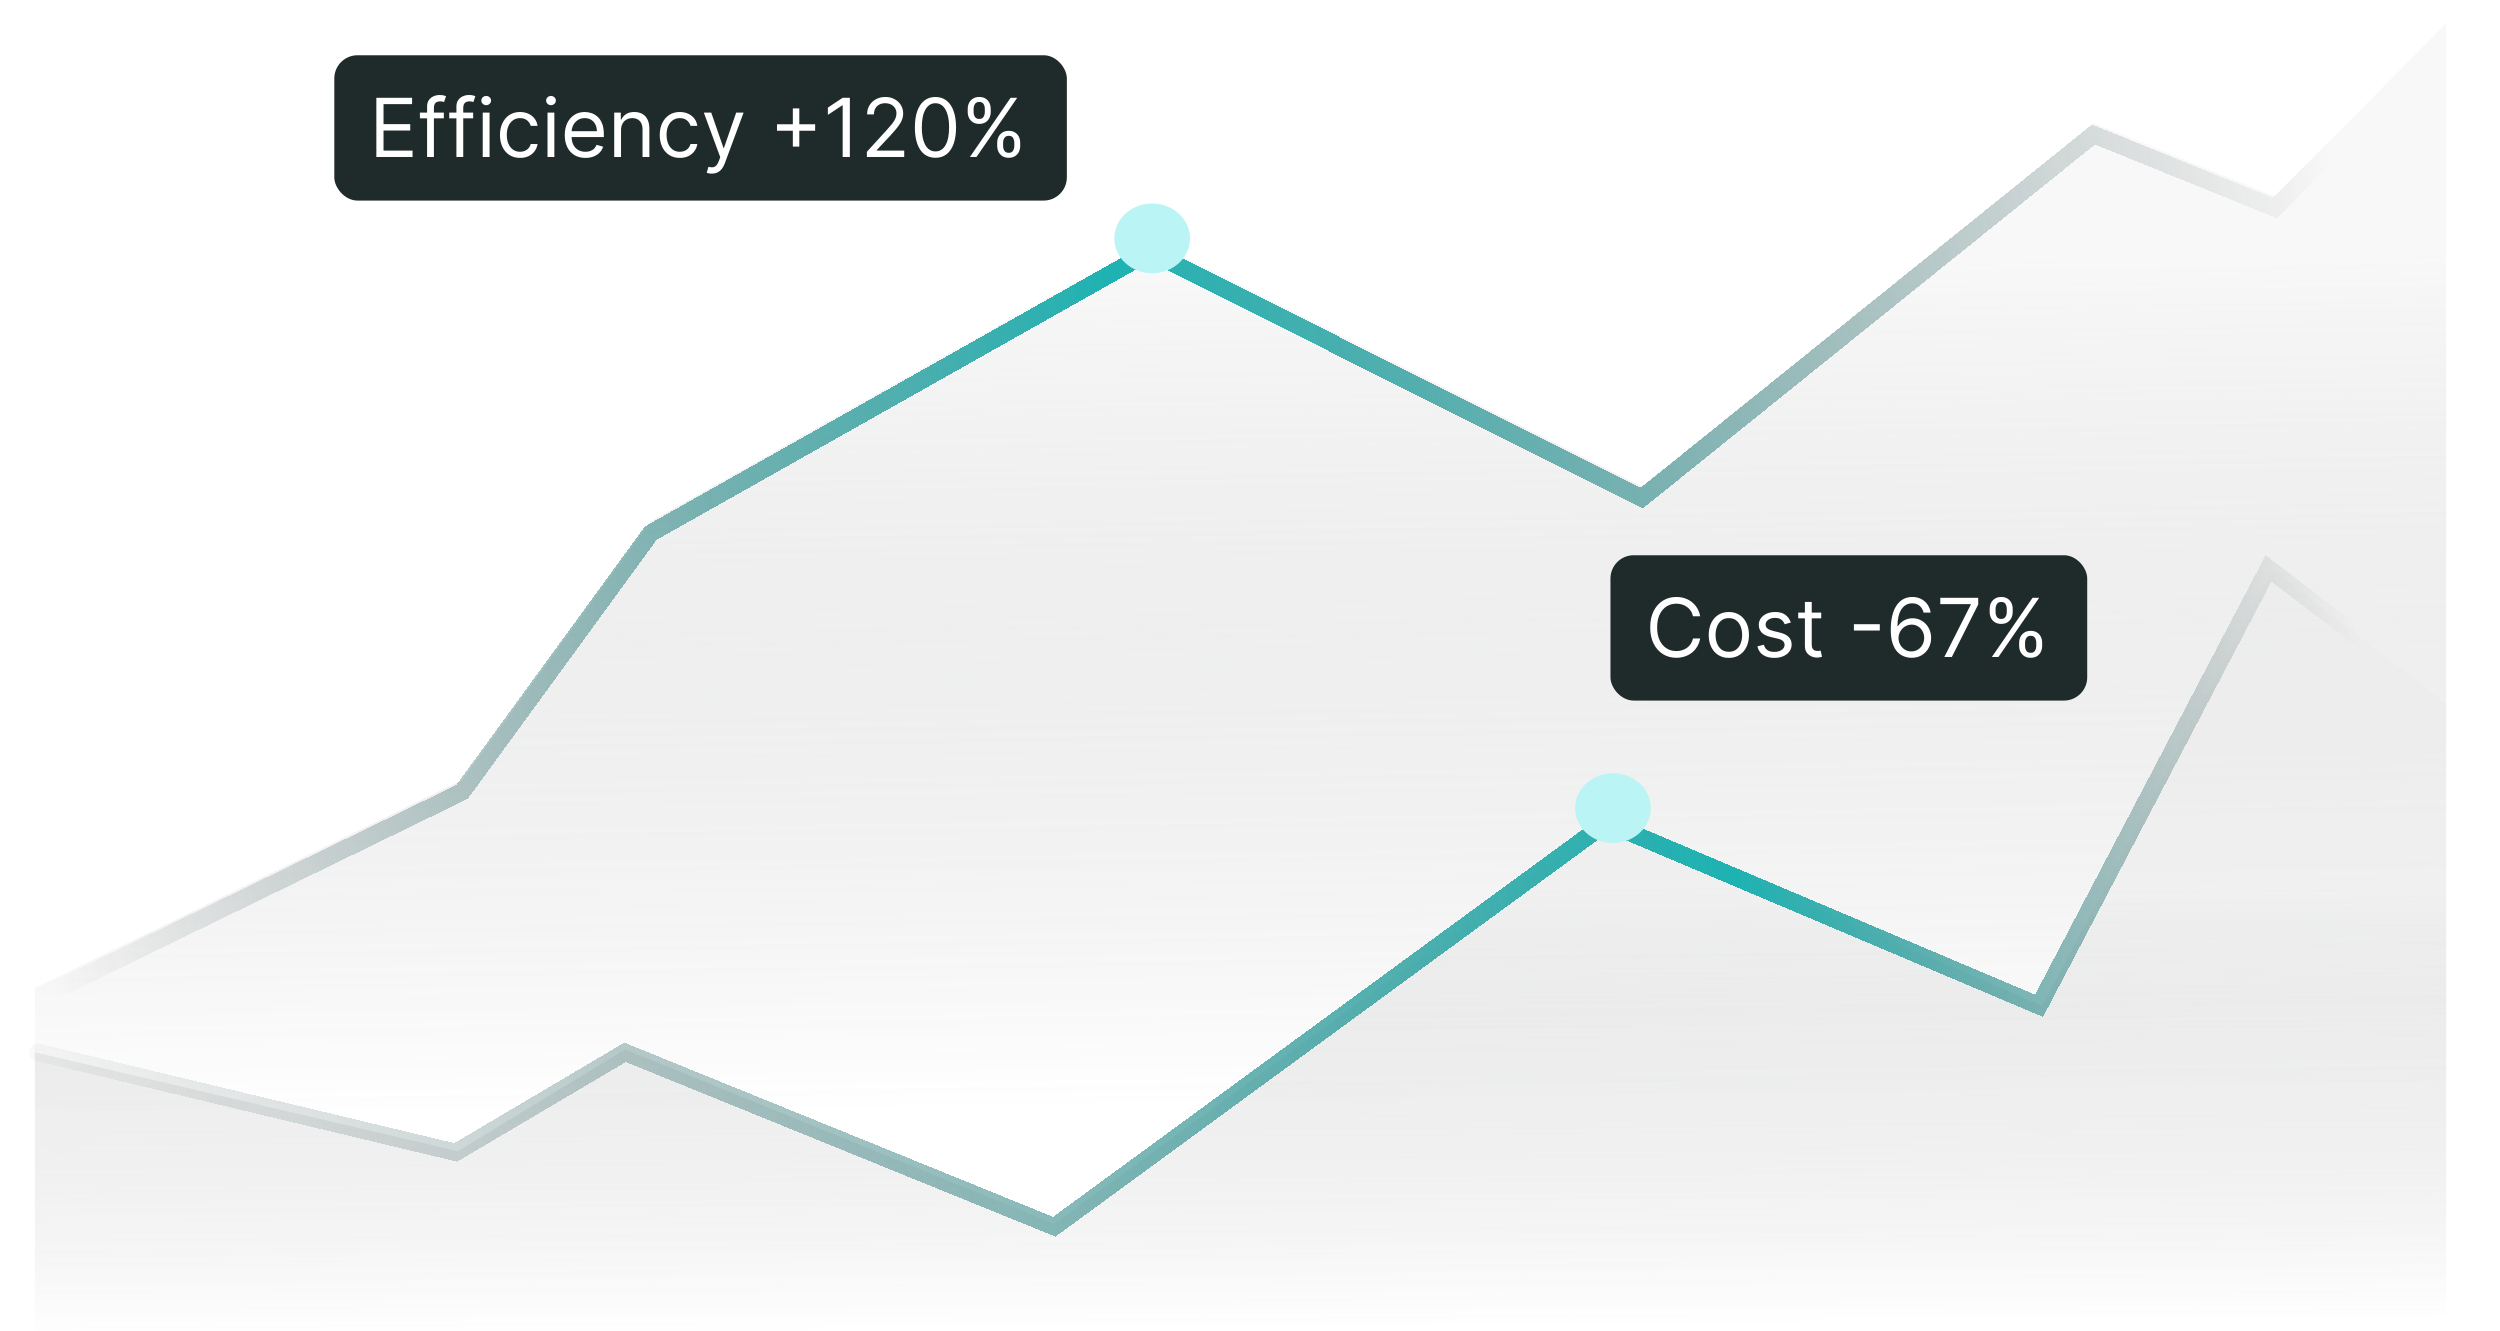 <svg width="430" height="229" viewBox="0 0 430 229" fill="none" xmlns="http://www.w3.org/2000/svg">
<path d="M79.466 134.178L6 169.955V191H420.743V4L391.271 33.764L360.09 21.137L282.353 83.67L197.781 41.28L111.928 89.683L79.466 134.178Z" fill="url(#paint0_linear_502_453)"/>
<path d="M78.743 198L6 181V229H420.743V121L390.886 98L351.257 173L276.886 141L181.343 210.5L107.514 180.5L78.743 198Z" fill="url(#paint1_linear_502_453)"/>
<g filter="url(#filter0_d_502_453)">
<path d="M6 170L79.466 134.214L111.928 89.707L197.781 41.29L282.353 83.692L360.09 21.141L391.271 33.772L420.743 4" stroke="url(#paint2_linear_502_453)" stroke-width="3" stroke-linecap="round" shape-rendering="crispEdges"/>
</g>
<g filter="url(#filter1_d_502_453)">
<path d="M6.543 179L78.381 196.214L107.514 179L181.343 209L276.343 139.5L350.714 171L390.185 95.772L424 121.5" stroke="url(#paint3_linear_502_453)" stroke-width="3" stroke-linecap="round" shape-rendering="crispEdges"/>
</g>
<g filter="url(#filter2_d_502_453)">
<ellipse cx="198.171" cy="41" rx="6.514" ry="6" fill="#BBF4F4"/>
</g>
<g filter="url(#filter3_d_502_453)">
<ellipse cx="277.428" cy="139" rx="6.514" ry="6" fill="#BBF4F4"/>
</g>
<g filter="url(#filter4_d_502_453)">
<g filter="url(#filter5_d_502_453)">
<rect x="277" y="95.5" width="82" height="25" rx="4" fill="#1F2A2A"/>
<path d="M292.426 106H291.193C291.12 105.645 290.993 105.334 290.81 105.065C290.631 104.797 290.413 104.571 290.154 104.389C289.899 104.204 289.616 104.064 289.304 103.972C288.992 103.879 288.668 103.832 288.33 103.832C287.713 103.832 287.155 103.988 286.654 104.3C286.157 104.611 285.761 105.07 285.466 105.677C285.174 106.283 285.028 107.027 285.028 107.909C285.028 108.791 285.174 109.535 285.466 110.141C285.761 110.748 286.157 111.207 286.654 111.518C287.155 111.83 287.713 111.986 288.33 111.986C288.668 111.986 288.992 111.939 289.304 111.847C289.616 111.754 289.899 111.616 290.154 111.434C290.413 111.248 290.631 111.021 290.81 110.753C290.993 110.481 291.12 110.17 291.193 109.818H292.426C292.333 110.339 292.164 110.804 291.919 111.215C291.674 111.626 291.369 111.976 291.004 112.264C290.64 112.549 290.23 112.766 289.776 112.915C289.326 113.065 288.843 113.139 288.33 113.139C287.461 113.139 286.689 112.927 286.013 112.503C285.337 112.079 284.805 111.475 284.417 110.693C284.029 109.911 283.835 108.983 283.835 107.909C283.835 106.835 284.029 105.907 284.417 105.125C284.805 104.343 285.337 103.74 286.013 103.315C286.689 102.891 287.461 102.679 288.33 102.679C288.843 102.679 289.326 102.754 289.776 102.903C290.23 103.052 290.64 103.271 291.004 103.559C291.369 103.844 291.674 104.192 291.919 104.603C292.164 105.011 292.333 105.476 292.426 106ZM297.362 113.159C296.672 113.159 296.067 112.995 295.547 112.667C295.03 112.339 294.626 111.88 294.334 111.29C294.046 110.7 293.901 110.01 293.901 109.222C293.901 108.426 294.046 107.732 294.334 107.138C294.626 106.545 295.03 106.085 295.547 105.756C296.067 105.428 296.672 105.264 297.362 105.264C298.051 105.264 298.654 105.428 299.171 105.756C299.692 106.085 300.096 106.545 300.384 107.138C300.676 107.732 300.822 108.426 300.822 109.222C300.822 110.01 300.676 110.7 300.384 111.29C300.096 111.88 299.692 112.339 299.171 112.667C298.654 112.995 298.051 113.159 297.362 113.159ZM297.362 112.105C297.885 112.105 298.316 111.971 298.654 111.702C298.992 111.434 299.243 111.081 299.405 110.643C299.567 110.206 299.649 109.732 299.649 109.222C299.649 108.711 299.567 108.236 299.405 107.795C299.243 107.354 298.992 106.998 298.654 106.726C298.316 106.454 297.885 106.318 297.362 106.318C296.838 106.318 296.407 106.454 296.069 106.726C295.731 106.998 295.481 107.354 295.318 107.795C295.156 108.236 295.075 108.711 295.075 109.222C295.075 109.732 295.156 110.206 295.318 110.643C295.481 111.081 295.731 111.434 296.069 111.702C296.407 111.971 296.838 112.105 297.362 112.105ZM308.022 107.074L306.968 107.372C306.902 107.196 306.804 107.026 306.675 106.86C306.549 106.691 306.376 106.552 306.158 106.442C305.939 106.333 305.659 106.278 305.317 106.278C304.85 106.278 304.461 106.386 304.149 106.602C303.841 106.814 303.687 107.084 303.687 107.412C303.687 107.704 303.793 107.934 304.005 108.103C304.217 108.272 304.549 108.413 304.999 108.526L306.133 108.804C306.816 108.97 307.324 109.223 307.659 109.565C307.994 109.903 308.161 110.339 308.161 110.872C308.161 111.31 308.035 111.701 307.783 112.045C307.535 112.39 307.187 112.662 306.739 112.861C306.292 113.06 305.772 113.159 305.178 113.159C304.399 113.159 303.755 112.99 303.244 112.652C302.734 112.314 302.411 111.82 302.275 111.17L303.388 110.892C303.495 111.303 303.695 111.611 303.99 111.817C304.288 112.022 304.678 112.125 305.158 112.125C305.705 112.125 306.139 112.009 306.461 111.777C306.786 111.542 306.948 111.26 306.948 110.932C306.948 110.667 306.855 110.445 306.67 110.266C306.484 110.083 306.199 109.947 305.815 109.858L304.542 109.56C303.843 109.394 303.329 109.137 303.001 108.789C302.676 108.438 302.513 107.999 302.513 107.472C302.513 107.041 302.634 106.66 302.876 106.328C303.122 105.997 303.455 105.737 303.876 105.548C304.3 105.359 304.781 105.264 305.317 105.264C306.073 105.264 306.666 105.43 307.097 105.761C307.531 106.093 307.84 106.53 308.022 107.074ZM313.248 105.364V106.358H309.291V105.364H313.248ZM310.444 103.534H311.618V110.812C311.618 111.144 311.666 111.393 311.762 111.558C311.861 111.721 311.987 111.83 312.14 111.886C312.296 111.939 312.46 111.966 312.632 111.966C312.761 111.966 312.867 111.959 312.95 111.946C313.033 111.929 313.099 111.916 313.149 111.906L313.388 112.96C313.308 112.99 313.197 113.02 313.055 113.05C312.912 113.083 312.731 113.099 312.513 113.099C312.181 113.099 311.856 113.028 311.538 112.886C311.223 112.743 310.961 112.526 310.753 112.234C310.547 111.943 310.444 111.575 310.444 111.131V103.534ZM323.326 107.362V108.456H318.871V107.362H323.326ZM328.751 113.139C328.333 113.133 327.916 113.053 327.498 112.901C327.081 112.748 326.699 112.491 326.355 112.13C326.01 111.765 325.733 111.273 325.525 110.653C325.316 110.03 325.211 109.248 325.211 108.307C325.211 107.405 325.296 106.607 325.465 105.911C325.634 105.211 325.879 104.623 326.201 104.146C326.522 103.665 326.91 103.3 327.364 103.052C327.821 102.803 328.337 102.679 328.91 102.679C329.48 102.679 329.987 102.793 330.431 103.022C330.879 103.247 331.243 103.562 331.525 103.967C331.807 104.371 331.989 104.837 332.072 105.364H330.859C330.746 104.906 330.528 104.527 330.203 104.225C329.878 103.924 329.447 103.773 328.91 103.773C328.121 103.773 327.5 104.116 327.046 104.802C326.595 105.488 326.368 106.451 326.365 107.69H326.444C326.63 107.409 326.85 107.168 327.105 106.969C327.364 106.767 327.649 106.612 327.961 106.502C328.272 106.393 328.602 106.338 328.95 106.338C329.533 106.338 330.067 106.484 330.551 106.776C331.035 107.064 331.422 107.463 331.714 107.974C332.006 108.481 332.152 109.062 332.152 109.719C332.152 110.348 332.011 110.925 331.729 111.449C331.447 111.969 331.051 112.384 330.541 112.692C330.034 112.997 329.437 113.146 328.751 113.139ZM328.751 112.045C329.169 112.045 329.543 111.941 329.875 111.732C330.209 111.523 330.473 111.243 330.665 110.892C330.861 110.541 330.958 110.15 330.958 109.719C330.958 109.298 330.864 108.915 330.675 108.57C330.489 108.222 330.233 107.946 329.904 107.74C329.58 107.535 329.208 107.432 328.791 107.432C328.476 107.432 328.183 107.495 327.911 107.621C327.639 107.743 327.4 107.912 327.195 108.128C326.993 108.343 326.834 108.59 326.718 108.869C326.602 109.144 326.544 109.434 326.544 109.739C326.544 110.143 326.638 110.521 326.827 110.872C327.019 111.223 327.281 111.507 327.613 111.722C327.947 111.938 328.327 112.045 328.751 112.045ZM334.425 113L338.979 103.991V103.912H333.729V102.818H340.252V103.972L335.718 113H334.425ZM347.295 111.091V110.554C347.295 110.183 347.371 109.843 347.524 109.535C347.68 109.223 347.905 108.975 348.2 108.789C348.498 108.6 348.859 108.506 349.284 108.506C349.715 108.506 350.076 108.6 350.368 108.789C350.659 108.975 350.88 109.223 351.029 109.535C351.178 109.843 351.252 110.183 351.252 110.554V111.091C351.252 111.462 351.176 111.804 351.024 112.115C350.875 112.423 350.653 112.672 350.358 112.861C350.066 113.046 349.708 113.139 349.284 113.139C348.853 113.139 348.49 113.046 348.195 112.861C347.9 112.672 347.676 112.423 347.524 112.115C347.371 111.804 347.295 111.462 347.295 111.091ZM348.309 110.554V111.091C348.309 111.399 348.382 111.676 348.528 111.921C348.674 112.163 348.926 112.284 349.284 112.284C349.632 112.284 349.877 112.163 350.02 111.921C350.165 111.676 350.238 111.399 350.238 111.091V110.554C350.238 110.246 350.169 109.971 350.029 109.729C349.89 109.483 349.642 109.361 349.284 109.361C348.936 109.361 348.685 109.483 348.533 109.729C348.384 109.971 348.309 110.246 348.309 110.554ZM342.224 105.264V104.727C342.224 104.356 342.3 104.016 342.453 103.708C342.609 103.397 342.834 103.148 343.129 102.962C343.427 102.773 343.788 102.679 344.213 102.679C344.644 102.679 345.005 102.773 345.297 102.962C345.588 103.148 345.809 103.397 345.958 103.708C346.107 104.016 346.181 104.356 346.181 104.727V105.264C346.181 105.635 346.105 105.977 345.953 106.288C345.804 106.597 345.582 106.845 345.287 107.034C344.995 107.22 344.637 107.312 344.213 107.312C343.782 107.312 343.419 107.22 343.124 107.034C342.829 106.845 342.605 106.597 342.453 106.288C342.3 105.977 342.224 105.635 342.224 105.264ZM343.238 104.727V105.264C343.238 105.572 343.311 105.849 343.457 106.094C343.603 106.336 343.855 106.457 344.213 106.457C344.561 106.457 344.806 106.336 344.949 106.094C345.094 105.849 345.167 105.572 345.167 105.264V104.727C345.167 104.419 345.098 104.144 344.958 103.902C344.819 103.657 344.571 103.534 344.213 103.534C343.865 103.534 343.614 103.657 343.462 103.902C343.313 104.144 343.238 104.419 343.238 104.727ZM342.602 113L349.602 102.818H350.735L343.735 113H342.602Z" fill="white"/>
</g>
</g>
<g filter="url(#filter6_d_502_453)">
<g filter="url(#filter7_d_502_453)">
<rect x="57.5" y="9.5" width="126" height="25" rx="4" fill="#1F2A2A"/>
<path d="M64.733 27V16.818H70.878V17.912H65.966V21.352H70.56V22.446H65.966V25.906H70.957V27H64.733ZM76.342 19.364V20.358H72.225V19.364H76.342ZM73.458 27V18.31C73.458 17.872 73.561 17.508 73.766 17.216C73.972 16.924 74.239 16.706 74.567 16.56C74.895 16.414 75.241 16.341 75.606 16.341C75.894 16.341 76.129 16.364 76.312 16.41C76.494 16.457 76.63 16.5 76.719 16.54L76.381 17.554C76.322 17.534 76.239 17.509 76.133 17.479C76.03 17.45 75.894 17.435 75.725 17.435C75.337 17.435 75.057 17.532 74.885 17.728C74.716 17.924 74.631 18.21 74.631 18.588V27H73.458ZM81.386 19.364V20.358H77.27V19.364H81.386ZM78.503 27V18.31C78.503 17.872 78.606 17.508 78.811 17.216C79.017 16.924 79.284 16.706 79.612 16.56C79.94 16.414 80.286 16.341 80.651 16.341C80.939 16.341 81.174 16.364 81.357 16.41C81.539 16.457 81.675 16.5 81.764 16.54L81.426 17.554C81.367 17.534 81.284 17.509 81.178 17.479C81.075 17.45 80.939 17.435 80.77 17.435C80.382 17.435 80.102 17.532 79.93 17.728C79.761 17.924 79.676 18.21 79.676 18.588V27H78.503ZM83.031 27V19.364H84.204V27H83.031ZM83.627 18.091C83.399 18.091 83.202 18.013 83.036 17.857C82.874 17.701 82.792 17.514 82.792 17.296C82.792 17.077 82.874 16.889 83.036 16.734C83.202 16.578 83.399 16.5 83.627 16.5C83.856 16.5 84.052 16.578 84.214 16.734C84.38 16.889 84.463 17.077 84.463 17.296C84.463 17.514 84.38 17.701 84.214 17.857C84.052 18.013 83.856 18.091 83.627 18.091ZM89.455 27.159C88.74 27.159 88.123 26.99 87.606 26.652C87.089 26.314 86.691 25.848 86.413 25.255C86.134 24.662 85.995 23.984 85.995 23.222C85.995 22.446 86.138 21.762 86.423 21.168C86.711 20.572 87.112 20.106 87.626 19.771C88.143 19.433 88.746 19.264 89.436 19.264C89.972 19.264 90.456 19.364 90.887 19.562C91.318 19.761 91.671 20.04 91.946 20.398C92.221 20.756 92.392 21.173 92.458 21.651H91.285C91.195 21.303 90.997 20.994 90.688 20.726C90.383 20.454 89.972 20.318 89.455 20.318C88.998 20.318 88.597 20.438 88.252 20.676C87.911 20.912 87.644 21.245 87.452 21.675C87.263 22.103 87.168 22.605 87.168 23.182C87.168 23.772 87.261 24.285 87.447 24.723C87.636 25.16 87.901 25.5 88.242 25.742C88.587 25.984 88.991 26.105 89.455 26.105C89.76 26.105 90.037 26.052 90.286 25.946C90.534 25.84 90.745 25.688 90.917 25.489C91.089 25.29 91.212 25.051 91.285 24.773H92.458C92.392 25.224 92.228 25.63 91.966 25.991C91.708 26.349 91.365 26.634 90.937 26.846C90.513 27.055 90.019 27.159 89.455 27.159ZM94.174 27V19.364H95.347V27H94.174ZM94.77 18.091C94.541 18.091 94.344 18.013 94.178 17.857C94.016 17.701 93.935 17.514 93.935 17.296C93.935 17.077 94.016 16.889 94.178 16.734C94.344 16.578 94.541 16.5 94.77 16.5C94.999 16.5 95.194 16.578 95.357 16.734C95.522 16.889 95.605 17.077 95.605 17.296C95.605 17.514 95.522 17.701 95.357 17.857C95.194 18.013 94.999 18.091 94.77 18.091ZM100.697 27.159C99.962 27.159 99.327 26.997 98.793 26.672C98.263 26.344 97.854 25.886 97.565 25.3C97.28 24.71 97.138 24.024 97.138 23.241C97.138 22.459 97.28 21.77 97.565 21.173C97.854 20.573 98.255 20.106 98.769 19.771C99.285 19.433 99.889 19.264 100.578 19.264C100.976 19.264 101.369 19.331 101.756 19.463C102.144 19.596 102.497 19.811 102.815 20.109C103.134 20.404 103.387 20.796 103.576 21.283C103.765 21.77 103.859 22.37 103.859 23.082V23.579H97.973V22.565H102.666C102.666 22.134 102.58 21.75 102.408 21.412C102.239 21.074 101.997 20.807 101.682 20.611C101.37 20.416 101.002 20.318 100.578 20.318C100.111 20.318 99.706 20.434 99.365 20.666C99.027 20.895 98.767 21.193 98.585 21.561C98.402 21.929 98.311 22.323 98.311 22.744V23.421C98.311 23.997 98.41 24.486 98.609 24.887C98.812 25.285 99.092 25.588 99.45 25.797C99.808 26.002 100.223 26.105 100.697 26.105C101.006 26.105 101.284 26.062 101.533 25.976C101.785 25.886 102.002 25.754 102.184 25.578C102.366 25.399 102.507 25.177 102.607 24.912L103.74 25.23C103.621 25.615 103.42 25.953 103.138 26.244C102.857 26.533 102.509 26.758 102.094 26.921C101.68 27.079 101.214 27.159 100.697 27.159ZM106.817 22.406V27H105.644V19.364H106.778V20.557H106.877C107.056 20.169 107.328 19.858 107.692 19.622C108.057 19.384 108.528 19.264 109.104 19.264C109.621 19.264 110.074 19.37 110.462 19.582C110.849 19.791 111.151 20.109 111.366 20.537C111.582 20.961 111.69 21.498 111.69 22.148V27H110.516V22.227C110.516 21.627 110.361 21.16 110.049 20.825C109.737 20.487 109.31 20.318 108.766 20.318C108.392 20.318 108.057 20.399 107.762 20.562C107.47 20.724 107.24 20.961 107.071 21.273C106.902 21.584 106.817 21.962 106.817 22.406ZM116.936 27.159C116.22 27.159 115.604 26.99 115.086 26.652C114.569 26.314 114.172 25.848 113.893 25.255C113.615 24.662 113.476 23.984 113.476 23.222C113.476 22.446 113.618 21.762 113.903 21.168C114.192 20.572 114.593 20.106 115.106 19.771C115.623 19.433 116.227 19.264 116.916 19.264C117.453 19.264 117.937 19.364 118.368 19.562C118.799 19.761 119.152 20.04 119.427 20.398C119.702 20.756 119.872 21.173 119.939 21.651H118.765C118.676 21.303 118.477 20.994 118.169 20.726C117.864 20.454 117.453 20.318 116.936 20.318C116.479 20.318 116.077 20.438 115.733 20.676C115.391 20.912 115.125 21.245 114.932 21.675C114.743 22.103 114.649 22.605 114.649 23.182C114.649 23.772 114.742 24.285 114.927 24.723C115.116 25.16 115.381 25.5 115.723 25.742C116.068 25.984 116.472 26.105 116.936 26.105C117.241 26.105 117.518 26.052 117.766 25.946C118.015 25.84 118.225 25.688 118.398 25.489C118.57 25.29 118.693 25.051 118.765 24.773H119.939C119.872 25.224 119.708 25.63 119.447 25.991C119.188 26.349 118.845 26.634 118.417 26.846C117.993 27.055 117.499 27.159 116.936 27.159ZM122.41 29.864C122.211 29.864 122.033 29.847 121.878 29.814C121.722 29.784 121.614 29.754 121.555 29.724L121.853 28.69C122.138 28.763 122.39 28.79 122.608 28.77C122.827 28.75 123.021 28.652 123.19 28.477C123.363 28.304 123.52 28.024 123.662 27.636L123.881 27.04L121.057 19.364H122.33L124.438 25.449H124.518L126.626 19.364H127.898L124.657 28.114C124.511 28.508 124.33 28.834 124.115 29.093C123.899 29.355 123.649 29.549 123.364 29.675C123.082 29.801 122.764 29.864 122.41 29.864ZM136.367 25.21V18.648H137.481V25.21H136.367ZM133.643 22.486V21.372H140.205V22.486H133.643ZM146.173 16.818V27H144.94V18.111H144.88L142.394 19.761V18.509L144.94 16.818H146.173ZM149.101 27V26.105L152.462 22.426C152.856 21.995 153.181 21.621 153.436 21.303C153.691 20.981 153.88 20.68 154.003 20.398C154.129 20.113 154.192 19.814 154.192 19.503C154.192 19.145 154.106 18.835 153.933 18.573C153.764 18.311 153.532 18.109 153.237 17.967C152.942 17.824 152.611 17.753 152.243 17.753C151.852 17.753 151.51 17.834 151.219 17.996C150.93 18.155 150.707 18.379 150.548 18.668C150.392 18.956 150.314 19.294 150.314 19.682H149.141C149.141 19.085 149.278 18.562 149.553 18.111C149.828 17.66 150.203 17.309 150.677 17.057C151.154 16.805 151.689 16.679 152.283 16.679C152.879 16.679 153.408 16.805 153.869 17.057C154.329 17.309 154.691 17.648 154.952 18.076C155.214 18.504 155.345 18.979 155.345 19.503C155.345 19.877 155.277 20.244 155.141 20.602C155.009 20.956 154.777 21.352 154.445 21.79C154.117 22.224 153.661 22.754 153.078 23.381L150.791 25.827V25.906H155.524V27H149.101ZM160.898 27.139C160.149 27.139 159.511 26.935 158.984 26.528C158.457 26.117 158.055 25.522 157.776 24.743C157.498 23.961 157.359 23.016 157.359 21.909C157.359 20.809 157.498 19.869 157.776 19.09C158.058 18.308 158.462 17.711 158.989 17.3C159.52 16.886 160.156 16.679 160.898 16.679C161.641 16.679 162.276 16.886 162.803 17.3C163.333 17.711 163.737 18.308 164.016 19.09C164.297 19.869 164.438 20.809 164.438 21.909C164.438 23.016 164.299 23.961 164.021 24.743C163.742 25.522 163.339 26.117 162.812 26.528C162.286 26.935 161.647 27.139 160.898 27.139ZM160.898 26.046C161.641 26.046 162.218 25.688 162.629 24.972C163.04 24.256 163.245 23.235 163.245 21.909C163.245 21.027 163.151 20.277 162.962 19.657C162.776 19.037 162.508 18.565 162.156 18.24C161.808 17.915 161.389 17.753 160.898 17.753C160.163 17.753 159.588 18.116 159.173 18.842C158.759 19.564 158.552 20.587 158.552 21.909C158.552 22.791 158.645 23.54 158.83 24.156C159.016 24.773 159.283 25.242 159.631 25.563C159.982 25.885 160.405 26.046 160.898 26.046ZM171.518 25.091V24.554C171.518 24.183 171.594 23.843 171.746 23.535C171.902 23.223 172.128 22.975 172.423 22.789C172.721 22.6 173.082 22.506 173.506 22.506C173.937 22.506 174.299 22.6 174.59 22.789C174.882 22.975 175.102 23.223 175.251 23.535C175.401 23.843 175.475 24.183 175.475 24.554V25.091C175.475 25.462 175.399 25.803 175.246 26.115C175.097 26.423 174.875 26.672 174.58 26.861C174.289 27.046 173.931 27.139 173.506 27.139C173.076 27.139 172.713 27.046 172.418 26.861C172.123 26.672 171.899 26.423 171.746 26.115C171.594 25.803 171.518 25.462 171.518 25.091ZM172.532 24.554V25.091C172.532 25.399 172.605 25.676 172.751 25.921C172.897 26.163 173.148 26.284 173.506 26.284C173.854 26.284 174.1 26.163 174.242 25.921C174.388 25.676 174.461 25.399 174.461 25.091V24.554C174.461 24.246 174.391 23.971 174.252 23.729C174.113 23.483 173.864 23.361 173.506 23.361C173.158 23.361 172.908 23.483 172.756 23.729C172.607 23.971 172.532 24.246 172.532 24.554ZM166.447 19.264V18.727C166.447 18.356 166.523 18.016 166.675 17.708C166.831 17.396 167.057 17.148 167.352 16.962C167.65 16.773 168.011 16.679 168.435 16.679C168.866 16.679 169.228 16.773 169.519 16.962C169.811 17.148 170.031 17.396 170.18 17.708C170.33 18.016 170.404 18.356 170.404 18.727V19.264C170.404 19.635 170.328 19.977 170.175 20.288C170.026 20.597 169.804 20.845 169.509 21.034C169.218 21.22 168.86 21.312 168.435 21.312C168.004 21.312 167.642 21.22 167.347 21.034C167.052 20.845 166.828 20.597 166.675 20.288C166.523 19.977 166.447 19.635 166.447 19.264ZM167.461 18.727V19.264C167.461 19.572 167.534 19.849 167.68 20.095C167.826 20.336 168.077 20.457 168.435 20.457C168.783 20.457 169.029 20.336 169.171 20.095C169.317 19.849 169.39 19.572 169.39 19.264V18.727C169.39 18.419 169.32 18.144 169.181 17.902C169.042 17.657 168.793 17.534 168.435 17.534C168.087 17.534 167.837 17.657 167.685 17.902C167.536 18.144 167.461 18.419 167.461 18.727ZM166.825 27L173.825 16.818H174.958L167.958 27H166.825Z" fill="white"/>
</g>
</g>
<defs>
<filter id="filter0_d_502_453" x="0.5" y="0.5" width="425.742" height="177" filterUnits="userSpaceOnUse" color-interpolation-filters="sRGB">
<feFlood flood-opacity="0" result="BackgroundImageFix"/>
<feColorMatrix in="SourceAlpha" type="matrix" values="0 0 0 0 0 0 0 0 0 0 0 0 0 0 0 0 0 0 127 0" result="hardAlpha"/>
<feOffset dy="2"/>
<feGaussianBlur stdDeviation="2"/>
<feComposite in2="hardAlpha" operator="out"/>
<feColorMatrix type="matrix" values="0 0 0 0 0 0 0 0 0 0 0 0 0 0 0 0 0 0 0.25 0"/>
<feBlend mode="normal" in2="BackgroundImageFix" result="effect1_dropShadow_502_453"/>
<feBlend mode="normal" in="SourceGraphic" in2="effect1_dropShadow_502_453" result="shape"/>
</filter>
<filter id="filter1_d_502_453" x="1.043" y="91.504" width="428.457" height="125.201" filterUnits="userSpaceOnUse" color-interpolation-filters="sRGB">
<feFlood flood-opacity="0" result="BackgroundImageFix"/>
<feColorMatrix in="SourceAlpha" type="matrix" values="0 0 0 0 0 0 0 0 0 0 0 0 0 0 0 0 0 0 127 0" result="hardAlpha"/>
<feOffset dy="2"/>
<feGaussianBlur stdDeviation="2"/>
<feComposite in2="hardAlpha" operator="out"/>
<feColorMatrix type="matrix" values="0 0 0 0 0 0 0 0 0 0 0 0 0 0 0 0 0 0 0.25 0"/>
<feBlend mode="normal" in2="BackgroundImageFix" result="effect1_dropShadow_502_453"/>
<feBlend mode="normal" in="SourceGraphic" in2="effect1_dropShadow_502_453" result="shape"/>
</filter>
<filter id="filter2_d_502_453" x="185.656" y="29" width="25.029" height="24" filterUnits="userSpaceOnUse" color-interpolation-filters="sRGB">
<feFlood flood-opacity="0" result="BackgroundImageFix"/>
<feColorMatrix in="SourceAlpha" type="matrix" values="0 0 0 0 0 0 0 0 0 0 0 0 0 0 0 0 0 0 127 0" result="hardAlpha"/>
<feMorphology radius="2" operator="dilate" in="SourceAlpha" result="effect1_dropShadow_502_453"/>
<feOffset/>
<feGaussianBlur stdDeviation="2"/>
<feComposite in2="hardAlpha" operator="out"/>
<feColorMatrix type="matrix" values="0 0 0 0 0.125 0 0 0 0 0.643 0 0 0 0 0.643 0 0 0 0.6 0"/>
<feBlend mode="normal" in2="BackgroundImageFix" result="effect1_dropShadow_502_453"/>
<feBlend mode="normal" in="SourceGraphic" in2="effect1_dropShadow_502_453" result="shape"/>
</filter>
<filter id="filter3_d_502_453" x="264.914" y="127" width="25.029" height="24" filterUnits="userSpaceOnUse" color-interpolation-filters="sRGB">
<feFlood flood-opacity="0" result="BackgroundImageFix"/>
<feColorMatrix in="SourceAlpha" type="matrix" values="0 0 0 0 0 0 0 0 0 0 0 0 0 0 0 0 0 0 127 0" result="hardAlpha"/>
<feMorphology radius="2" operator="dilate" in="SourceAlpha" result="effect1_dropShadow_502_453"/>
<feOffset/>
<feGaussianBlur stdDeviation="2"/>
<feComposite in2="hardAlpha" operator="out"/>
<feColorMatrix type="matrix" values="0 0 0 0 0.125 0 0 0 0 0.643 0 0 0 0 0.643 0 0 0 0.6 0"/>
<feBlend mode="normal" in2="BackgroundImageFix" result="effect1_dropShadow_502_453"/>
<feBlend mode="normal" in="SourceGraphic" in2="effect1_dropShadow_502_453" result="shape"/>
</filter>
<filter id="filter4_d_502_453" x="272" y="90" width="92" height="36" filterUnits="userSpaceOnUse" color-interpolation-filters="sRGB">
<feFlood flood-opacity="0" result="BackgroundImageFix"/>
<feColorMatrix in="SourceAlpha" type="matrix" values="0 0 0 0 0 0 0 0 0 0 0 0 0 0 0 0 0 0 127 0" result="hardAlpha"/>
<feMorphology radius="1" operator="dilate" in="SourceAlpha" result="effect1_dropShadow_502_453"/>
<feOffset/>
<feGaussianBlur stdDeviation="2"/>
<feComposite in2="hardAlpha" operator="out"/>
<feColorMatrix type="matrix" values="0 0 0 0 0.137 0 0 0 0 0.835 0 0 0 0 0.835 0 0 0 1 0"/>
<feBlend mode="normal" in2="BackgroundImageFix" result="effect1_dropShadow_502_453"/>
<feBlend mode="normal" in="SourceGraphic" in2="effect1_dropShadow_502_453" result="shape"/>
</filter>
<filter id="filter5_d_502_453" x="272" y="90.5" width="92" height="35" filterUnits="userSpaceOnUse" color-interpolation-filters="sRGB">
<feFlood flood-opacity="0" result="BackgroundImageFix"/>
<feColorMatrix in="SourceAlpha" type="matrix" values="0 0 0 0 0 0 0 0 0 0 0 0 0 0 0 0 0 0 127 0" result="hardAlpha"/>
<feMorphology radius="1" operator="dilate" in="SourceAlpha" result="effect1_dropShadow_502_453"/>
<feOffset/>
<feGaussianBlur stdDeviation="2"/>
<feComposite in2="hardAlpha" operator="out"/>
<feColorMatrix type="matrix" values="0 0 0 0 0.137 0 0 0 0 0.835 0 0 0 0 0.835 0 0 0 1 0"/>
<feBlend mode="normal" in2="BackgroundImageFix" result="effect1_dropShadow_502_453"/>
<feBlend mode="normal" in="SourceGraphic" in2="effect1_dropShadow_502_453" result="shape"/>
</filter>
<filter id="filter6_d_502_453" x="49" y="4" width="143" height="36" filterUnits="userSpaceOnUse" color-interpolation-filters="sRGB">
<feFlood flood-opacity="0" result="BackgroundImageFix"/>
<feColorMatrix in="SourceAlpha" type="matrix" values="0 0 0 0 0 0 0 0 0 0 0 0 0 0 0 0 0 0 127 0" result="hardAlpha"/>
<feMorphology radius="1" operator="dilate" in="SourceAlpha" result="effect1_dropShadow_502_453"/>
<feOffset/>
<feGaussianBlur stdDeviation="2"/>
<feComposite in2="hardAlpha" operator="out"/>
<feColorMatrix type="matrix" values="0 0 0 0 0.137 0 0 0 0 0.835 0 0 0 0 0.835 0 0 0 1 0"/>
<feBlend mode="normal" in2="BackgroundImageFix" result="effect1_dropShadow_502_453"/>
<feBlend mode="normal" in="SourceGraphic" in2="effect1_dropShadow_502_453" result="shape"/>
</filter>
<filter id="filter7_d_502_453" x="52.5" y="4.5" width="136" height="35" filterUnits="userSpaceOnUse" color-interpolation-filters="sRGB">
<feFlood flood-opacity="0" result="BackgroundImageFix"/>
<feColorMatrix in="SourceAlpha" type="matrix" values="0 0 0 0 0 0 0 0 0 0 0 0 0 0 0 0 0 0 127 0" result="hardAlpha"/>
<feMorphology radius="1" operator="dilate" in="SourceAlpha" result="effect1_dropShadow_502_453"/>
<feOffset/>
<feGaussianBlur stdDeviation="2"/>
<feComposite in2="hardAlpha" operator="out"/>
<feColorMatrix type="matrix" values="0 0 0 0 0.137 0 0 0 0 0.835 0 0 0 0 0.835 0 0 0 1 0"/>
<feBlend mode="normal" in2="BackgroundImageFix" result="effect1_dropShadow_502_453"/>
<feBlend mode="normal" in="SourceGraphic" in2="effect1_dropShadow_502_453" result="shape"/>
</filter>
<linearGradient id="paint0_linear_502_453" x1="208.032" y1="46.691" x2="210.572" y2="212.085" gradientUnits="userSpaceOnUse">
<stop stop-color="#E7E7E7" stop-opacity="0.29"/>
<stop offset="0.868" stop-color="#383B3D" stop-opacity="0"/>
</linearGradient>
<linearGradient id="paint1_linear_502_453" x1="208.032" y1="153.556" x2="208.727" y2="240.038" gradientUnits="userSpaceOnUse">
<stop stop-color="#E7E7E7" stop-opacity="0.29"/>
<stop offset="0.868" stop-color="#383B3D" stop-opacity="0"/>
</linearGradient>
<linearGradient id="paint2_linear_502_453" x1="15.062" y1="190.948" x2="416.92" y2="84.121" gradientUnits="userSpaceOnUse">
<stop stop-color="#4B4B4B" stop-opacity="0"/>
<stop offset="0.5" stop-color="#1EB2B2"/>
<stop offset="1" stop-color="#4B4B4B" stop-opacity="0"/>
</linearGradient>
<linearGradient id="paint3_linear_502_453" x1="13.976" y1="252.948" x2="415.835" y2="146.121" gradientUnits="userSpaceOnUse">
<stop stop-color="#4B4B4B" stop-opacity="0"/>
<stop offset="0.725" stop-color="#1EB2B2"/>
<stop offset="1" stop-color="#4B4B4B" stop-opacity="0"/>
</linearGradient>
</defs>
</svg>
